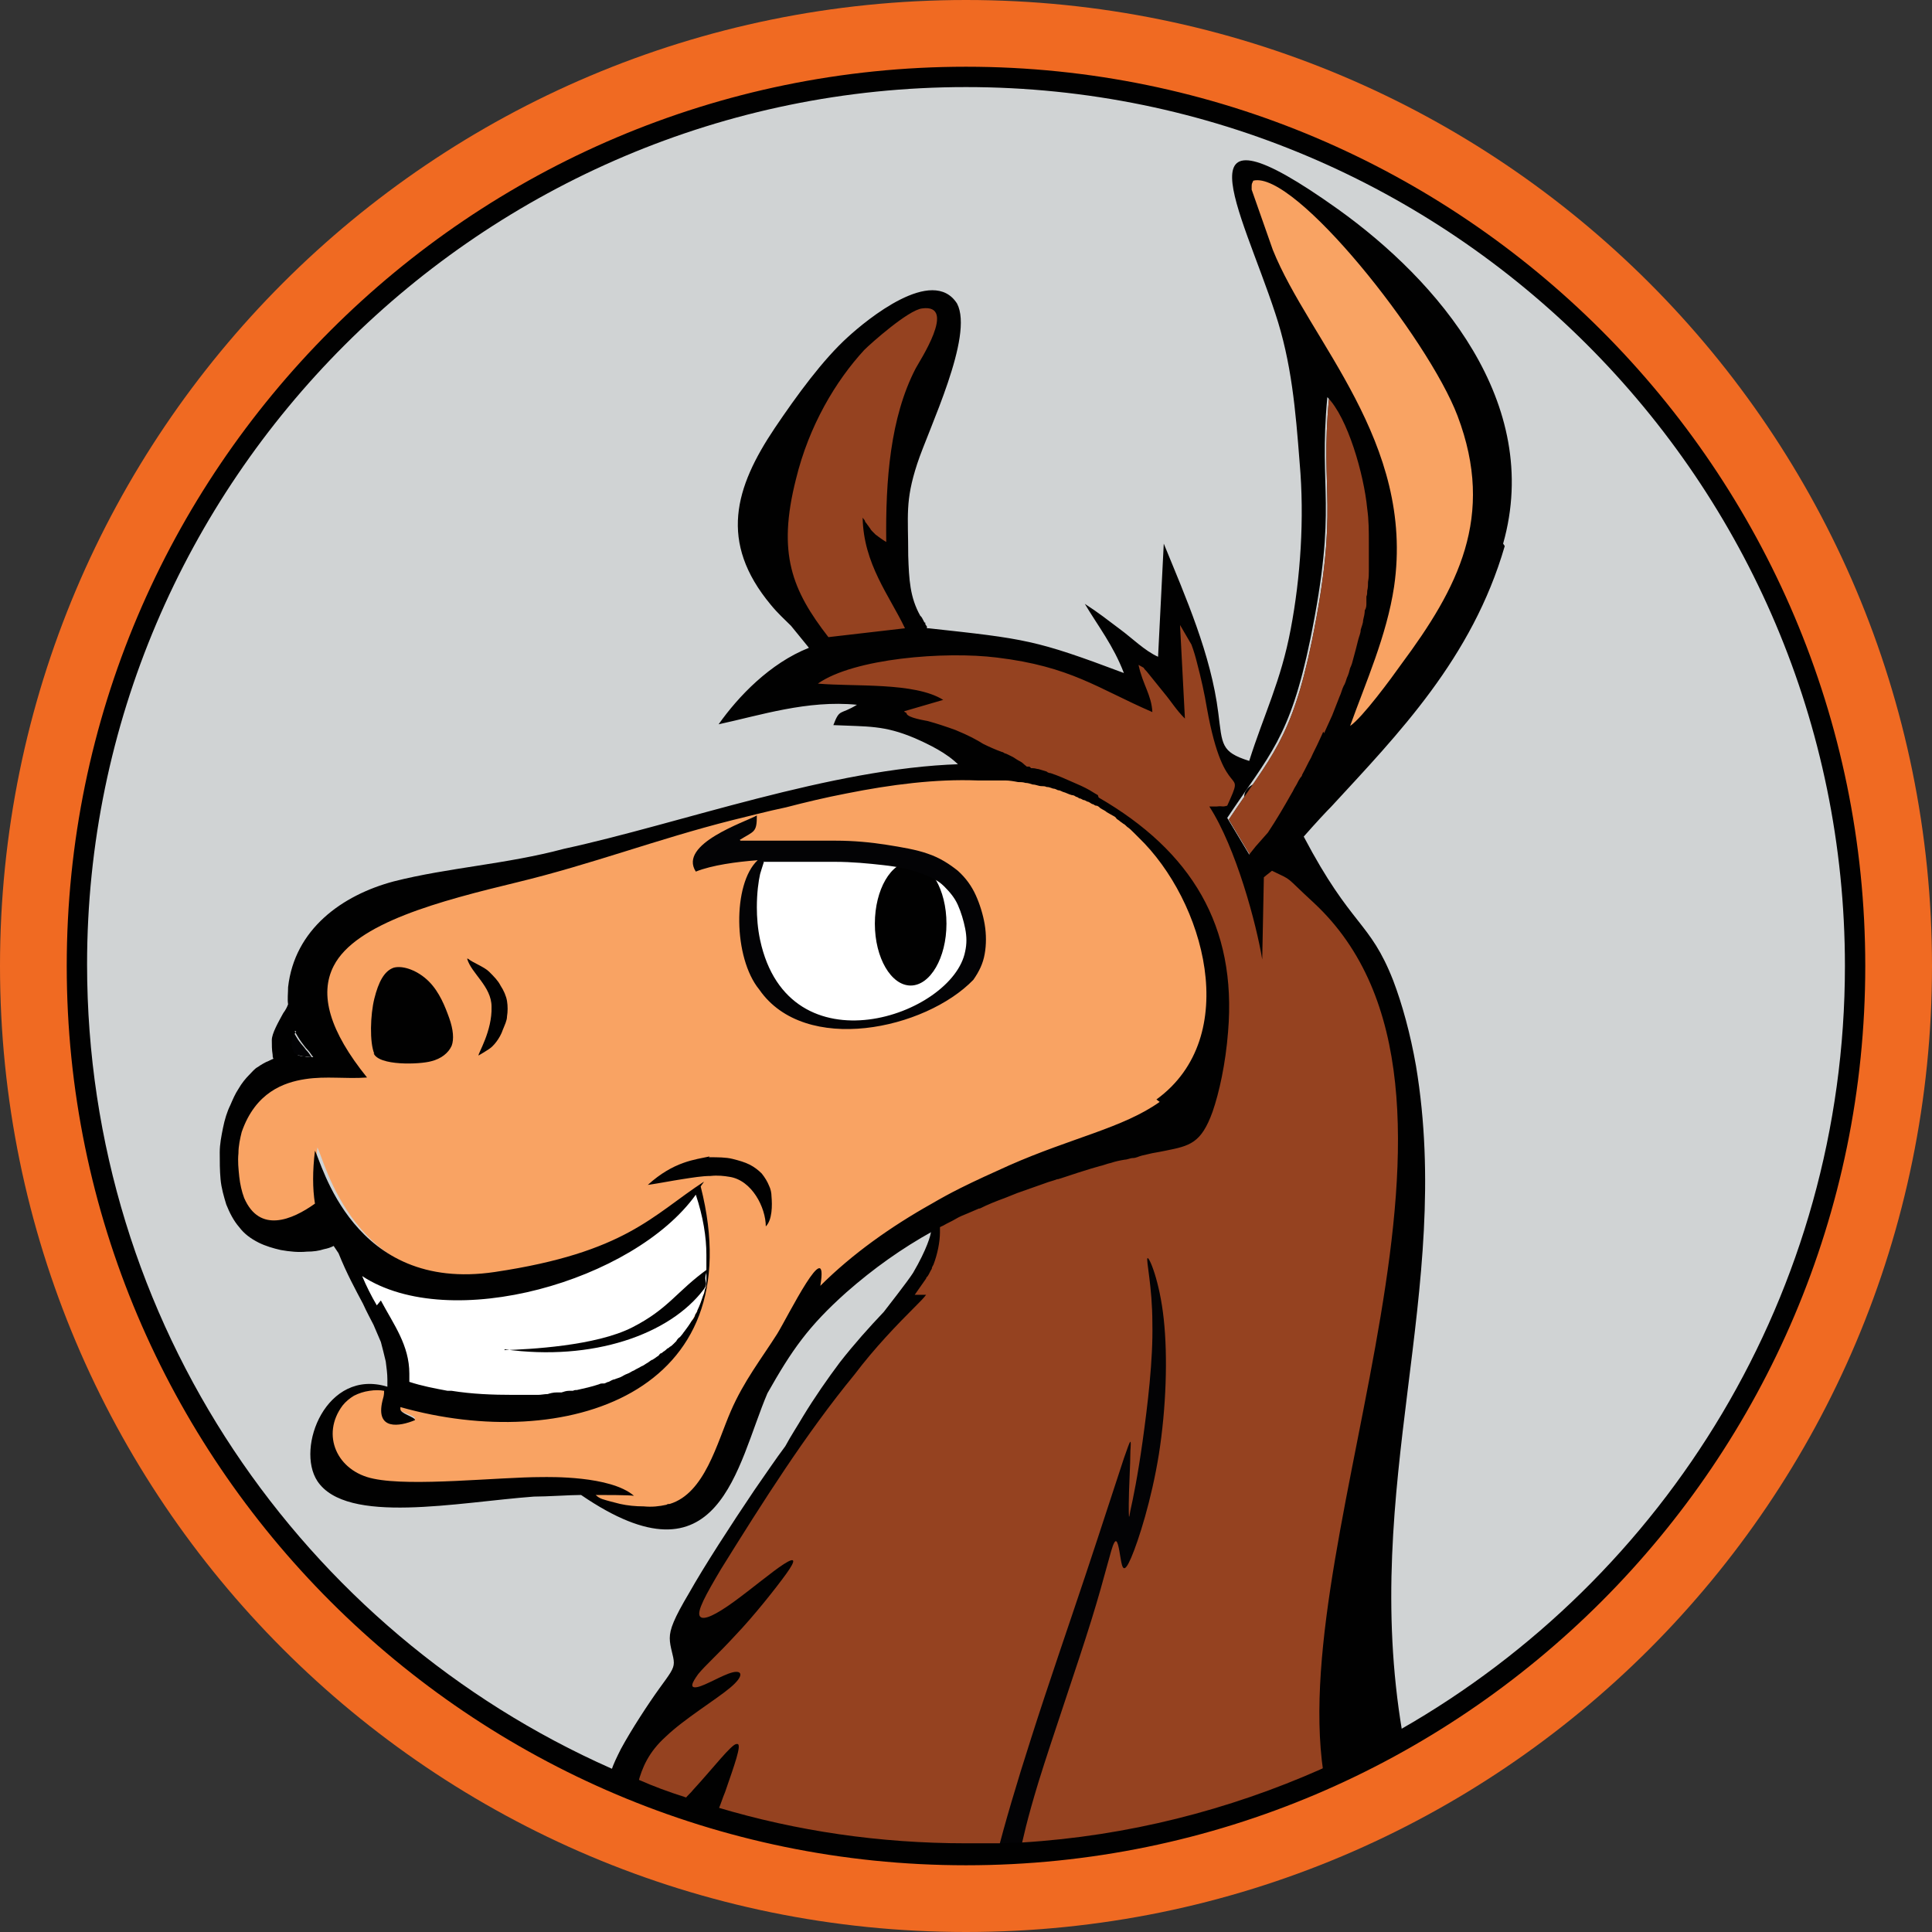<?xml version="1.0" encoding="UTF-8"?>
<svg id="Layer_2" data-name="Layer 2" xmlns="http://www.w3.org/2000/svg" viewBox="0 0 23.74 23.74">
  <rect x="0" y="0" width="23.74" height="23.74" fill="#333333" stroke="none"/>
  <defs>
    <style>
      .cls-1 {
        fill: #030305;
      }

      .cls-1, .cls-2, .cls-3, .cls-4, .cls-5, .cls-6, .cls-7, .cls-8, .cls-9 {
        fill-rule: evenodd;
      }

      .cls-2 {
        fill: #211611;
      }

      .cls-3 {
        fill: #954220;
      }

      .cls-4 {
        fill: #fff;
      }

      .cls-5 {
        fill: #d0d3d4;
      }

      .cls-6 {
        fill: #020202;
      }

      .cls-7, .cls-10 {
        fill: #010101;
      }

      .cls-8 {
        fill: #f9a363;
      }

      .cls-9 {
        fill: #f06a22;
      }
    </style>
  </defs>
  <g id="Layer_1-2" data-name="Layer 1">
    <g>
      <path class="cls-9" d="M10.66,6.45h0s-.02-.03-.03-.04c0-.02-.02-.03-.03-.05.01.57.33.96.52,1.36l-.95.11c-.45-.58-.63-1.03-.4-1.94.16-.66.49-1.21.84-1.59.08-.08.54-.49.71-.51.44-.06-.04.66-.08.74-.31.6-.37,1.37-.36,2.13-.05-.03-.09-.06-.13-.09,0,0-.01-.01-.02-.02,0,0-.01-.01-.02-.02-.01-.01-.02-.02-.03-.04-.01-.01-.02-.03-.03-.04Z"/>
      <path class="cls-9" d="M16.83,6.67s0,.08,0,.12h0s0,.08,0,.11c0,0,0,.01,0,.01,0,.03,0,.06,0,.1,0,.05,0,.09-.01.14,0,.04,0,.07-.01.11,0,.02,0,.05-.01.07,0,.01,0,.03,0,.04,0,.01,0,.03,0,.04,0,.03,0,.06-.02.09,0,.04-.02.08-.02.12,0,.04-.02.08-.03.12,0,.04-.02.08-.03.12-.02.08-.04.16-.06.23-.01.04-.02.08-.04.12-.01.04-.02.08-.04.12-.01.03-.02.07-.04.1-.02.04-.03.09-.05.13-.03.08-.06.15-.09.23-.02.04-.03.07-.05.11-.02.04-.03.07-.05.11s-.03.07-.05.11c-.03.07-.07.14-.1.21,0,0,0,0,0,0-.04.07-.07.14-.11.21,0,.02-.02.03-.03.05-.02.03-.03.06-.05.09-.02.03-.03.06-.05.09h0c-.09.16-.19.33-.29.48l-.15.17-.08.1-.27-.45c.52-.78.77-.98,1.02-2.19.34-1.67.1-1.81.21-2.98.25.25.45.95.49,1.37.02.14.02.28.02.42Z"/>
      <path class="cls-9" d="M17.22,8.16c-.12.17-.48.66-.63.76.19-.53.45-1.11.54-1.71.26-1.78-1.04-3.02-1.49-4.14l-.26-.74c0-.09,0-.06.02-.11.51-.13,2.15,1.94,2.51,2.89.47,1.24,0,2.12-.69,3.05Z"/>
      <path class="cls-9" d="M23.74,11.87c0,6.56-5.31,11.87-11.87,11.87S0,18.42,0,11.87,5.31,0,11.87,0s11.87,5.31,11.87,11.87Z"/>
      <path class="cls-5" d="M10.66,6.45h0s-.02-.03-.03-.04c0-.02-.02-.03-.03-.05.01.57.33.96.52,1.36l-.95.11c-.45-.58-.63-1.03-.4-1.94.16-.66.49-1.21.84-1.59.08-.08.54-.49.71-.51.44-.06-.04.66-.08.74-.31.6-.37,1.37-.36,2.13-.05-.03-.09-.06-.13-.09,0,0-.01-.01-.02-.02,0,0-.01-.01-.02-.02-.01-.01-.02-.02-.03-.04-.01-.01-.02-.03-.03-.04Z"/>
      <path class="cls-5" d="M16.83,6.67s0,.08,0,.12h0s0,.08,0,.11c0,0,0,.01,0,.01,0,.03,0,.06,0,.1,0,.05,0,.09-.01.14,0,.04,0,.07-.01.11,0,.02,0,.05-.01.07,0,.01,0,.03,0,.04,0,.01,0,.03,0,.04,0,.03,0,.06-.02.09,0,.04-.02.08-.02.12,0,.04-.02.08-.03.12,0,.04-.02.08-.03.12-.02.08-.04.16-.06.23-.01.04-.02.08-.04.12-.01.04-.02.08-.04.12-.01.03-.02.07-.04.1-.02.04-.03.09-.05.13-.03.08-.06.15-.09.23-.02.04-.03.07-.05.11-.02.04-.03.07-.05.11s-.03.07-.05.11c-.03.07-.07.14-.1.21,0,0,0,0,0,0-.04.07-.07.14-.11.21,0,.02-.02.03-.03.05-.02.03-.03.06-.05.09-.02.03-.03.06-.05.09h0c-.09.16-.19.33-.29.48l-.15.17-.08.1-.27-.45c.52-.78.77-.98,1.02-2.19.34-1.67.1-1.81.21-2.98.25.25.45.95.49,1.37.02.14.02.28.02.42Z"/>
      <path class="cls-5" d="M17.22,8.16c-.12.17-.48.66-.63.76.19-.53.45-1.11.54-1.71.26-1.78-1.04-3.02-1.49-4.14l-.26-.74c0-.09,0-.06.02-.11.51-.13,2.15,1.94,2.51,2.89.47,1.24,0,2.12-.69,3.05Z"/>
      <path class="cls-5" d="M22.79,11.87c0,4.09-2.24,7.65-5.57,9.52-.32.18-.64.34-.97.49-.23.1-.47.2-.71.28-.75.27-1.54.46-2.36.55-.21.03-.43.05-.65.06-.09,0-.19.01-.28.01-.13,0-.26,0-.39,0-1.07,0-2.11-.15-3.09-.44-.16-.05-.31-.1-.47-.15-.16-.06-.33-.12-.49-.18-.12-.05-.24-.1-.35-.15-3.85-1.69-6.53-5.53-6.53-10C.95,5.84,5.84.94,11.87.94s10.92,4.89,10.92,10.92Z"/>
      <path class="cls-3" d="M16.16,11.01c-.09-.08-.15-.14-.19-.18-.12-.12-.13-.12-.26-.19-.02,0-.11-.05-.11-.05l-.03.03s-.07.06-.09.08l-.03.02v.51c-.12-.43-.29-.94-.5-1.28.01,0,.02,0,.03,0,0,0,.01,0,.02,0,0,0,.01,0,.02,0,.02,0,.04,0,.07-.02h.03s.01-.03.01-.03c.12-.25.13-.29.05-.39-.06-.07-.18-.22-.29-.84-.04-.2-.08-.39-.12-.55v-.03c-.03-.07-.04-.13-.07-.2h0s-.15-.25-.15-.25l-.12.04.05.97s-.03-.04-.05-.06c-.03-.04-.05-.07-.09-.12l-.21-.26s-.01-.01-.02-.02v-.02s-.04-.02-.04-.02c0,0-.02-.01-.06-.03l-.13-.08.03.14c.02.11.06.2.09.28.03.06.05.12.06.19-.12-.05-.22-.11-.33-.16-.42-.21-.79-.39-1.49-.47-.15-.02-.32-.03-.51-.03-.57,0-1.37.09-1.74.36l-.14.1.17.02c.13.01.28.02.44.02.33,0,.69.02.93.1l-.4.12.04.07s.02.03.04.04c.03.06.14.09.25.11.02,0,.03,0,.04,0,.11.03.23.07.34.11.17.06.25.11.33.16l.06.04h0c.06.01.12.04.18.06.02,0,.03.01.05.02.05.03.09.05.13.07.02.02.05.03.07.05.02.02.05.03.06.05,0,0,0,0,0,0,0,0,0,0,0,0l.02.02h.02s.03,0,.05.01c.02,0,.03,0,.04.01h0s.07.02.1.03c.01,0,.02,0,.03.01h.02c.09.03.17.07.26.11.07.03.14.07.21.1.03.02.07.04.1.06,1.16.67,1.67,1.59,1.56,2.82-.04.41-.12.77-.19.96-.13.36-.23.38-.53.44-.05,0-.1.02-.16.03h-.02s-.07.02-.11.03c-.04,0-.07.02-.11.03-.03,0-.07.02-.1.03-.06.01-.11.03-.17.04-.03,0-.07.02-.1.03h-.04c-.07.03-.13.05-.2.07-.11.03-.22.07-.32.1h-.01c-.05.02-.1.04-.15.05-.11.04-.23.08-.34.12-.05.02-.11.04-.15.06h0c-.1.04-.2.09-.31.13,0,0,0,0-.02,0-.05.02-.09.04-.14.07-.05.02-.1.05-.15.07-.05.03-.1.05-.15.08l-.03.02v.04s0,.02,0,.04v.03c-.01.13-.04.27-.08.38,0,.02-.01.03-.02.04-.01.03-.03.06-.04.09,0,0-.01.02-.02.03l-.2.3h.11s0,0,0,0c-.26.26-.52.53-.78.86-.63.76-1.19,1.67-1.65,2.4-.28.46-.31.58-.26.65.01.02.04.05.09.05s.15-.02.42-.21c.1-.07.21-.16.32-.24.08-.06.15-.12.21-.16-.13.18-.39.49-.6.72-.11.12-.2.21-.28.28-.08.08-.14.14-.18.19-.11.13-.1.19-.08.22,0,.02.03.05.09.05.01,0,.03,0,.05,0,.05-.01.12-.05.2-.08.08-.04.17-.08.23-.1-.01.02-.04.05-.08.08-.07.06-.18.14-.3.22-.17.12-.36.25-.5.38-.19.18-.3.36-.36.6,0,.02-.01.04-.01.06,0,.02,0,.04-.01.06h0v.07l.04.02c.16.06.32.12.49.18h.04s.03-.02.03-.02c.03-.03.07-.07.1-.1.04-.04.07-.07.11-.11.08-.08.15-.17.22-.25.07-.08.15-.17.2-.23-.03.11-.09.28-.14.42h0c-.02.08-.05.15-.08.23-.01.04-.03.07-.04.11h0s0,.02,0,.02v.06h.05c1.01.31,2.05.46,3.11.46.12,0,.25,0,.39,0,.09,0,.19,0,.28-.01h.06c.21-.02.4-.04.58-.06,0,0,.02,0,.02,0,.95-.25,1.74-.43,2.35-.55v-.06s0,.06,0,.06h0s0,0,0,0c.23-.08.47-.18.71-.28l.04-.02v-.07s0,0,0,0c0-.04-.01-.07-.02-.11-.16-1.1.12-2.52.42-4.03.51-2.57,1.03-5.22-.55-6.69Z"/>
      <path class="cls-7" d="M9.05,21.43c-.06,0-.29.3-.53.56-.03.04-.07.07-.1.11-.03.04-.07.07-.1.1,0,0,0,0,0,0,.15.05.31.1.47.15,0,0,0,0,0,0,.02-.04.03-.08.04-.12.03-.07.05-.14.08-.21.11-.32.21-.59.15-.59ZM15.54,22.16c-.67.13-1.5.33-2.36.55,0,0-.01,0-.02,0,.83-.1,1.63-.29,2.39-.56,0,0,0,0-.01,0ZM17.2,21.25c-.31.18-.64.34-.97.49,0,.05.01.09.02.13,0,0,0,0,0,0,.33-.15.66-.31.97-.49h0s-.02-.09-.02-.14ZM15.32,9.89c.02.22.06.39.11.51l.15-.17c.1-.15.19-.32.29-.48-.21-.27-.71-.13-.55.14ZM12.86,9.69c-.04-.08-.1-.15-.15-.21-.02-.02-.04-.04-.06-.06,0,0,0,0,0,0-.01,0-.03,0-.04,0-.26-.04-.54-.05-.82-.04.02.02.04.04.05.05.07,0,.28.04.45.05.08.04.16.09.22.15.01,0,.02.02.03.03.14.14.24.36.24.73,0,.33-.07.78-.18,1.26-.15.66-.37,1.36-.54,1.9-.27.8-.41.78-.52,1.03h0s-.04.08-.05.11c-.02.04-.03.07-.04.1,0,.01,0,.02-.01.03-.06.15-.05.19-.04.23l.09-.02s-.04.09-.05.1c0,0,0,0,0,0,0,.04-.05.22-.22.51-.07.11-.33.44-.36.48-.18.19-.36.39-.54.62-.15.2-.31.43-.45.66-.07.12-.15.24-.22.37-.12.16-.24.34-.38.54-.29.43-.62.94-.8,1.26-.19.32-.24.45-.24.56s.05.22.05.3-.05.14-.18.32c-.13.18-.34.5-.47.74-.05.1-.09.18-.12.27-.01.04-.03.08-.04.13,0,0,0,0,0,0,.12.05.23.1.35.15,0,0,0,0,0,0,0-.02,0-.05.01-.07,0-.02,0-.04.01-.06.05-.19.13-.38.34-.57.23-.22.61-.45.79-.6.18-.15.15-.22.03-.19-.12.03-.33.16-.43.18-.1.02-.07-.05.01-.16.09-.11.24-.24.46-.48.22-.23.49-.57.62-.75.13-.18.11-.21-.03-.12-.14.09-.39.3-.61.46s-.38.24-.42.18c-.04-.06.07-.26.26-.58.51-.82,1.04-1.66,1.64-2.39.25-.33.51-.6.77-.86.04-.04.08-.08.11-.12h-.14s.14-.2.14-.2c0-.01.01-.02.02-.03.02-.03.03-.06.05-.09,0-.02.01-.03.02-.05.05-.13.08-.28.08-.4,0-.01,0-.02,0-.03,0-.01,0-.03,0-.04h0s0-.04,0-.05l.06-.02s0-.02.08-.21c.02-.04.03-.07.04-.1h0s.02-.05.03-.07c0,0,0-.01,0-.01.1-.17.24-.25.48-.97.18-.54.4-1.26.55-1.92.11-.49.19-.96.19-1.32,0-.3-.06-.52-.15-.69Z"/>
      <path class="cls-2" d="M17.22,8.16c-.12.17-.48.66-.63.76.19-.53.45-1.11.54-1.71.26-1.78-1.04-3.02-1.49-4.14l-.26-.74c0-.09,0-.06.02-.11.51-.13,2.15,1.94,2.51,2.89.47,1.24,0,2.12-.69,3.05Z"/>
      <path class="cls-2" d="M10.66,6.45h0s-.02-.03-.03-.04c0-.02-.02-.03-.03-.05.01.57.33.96.52,1.36l-.95.11c-.45-.58-.63-1.03-.4-1.94.16-.66.49-1.21.84-1.59.08-.08.54-.49.71-.51.44-.06-.04.66-.08.74-.31.6-.37,1.37-.36,2.13-.05-.03-.09-.06-.13-.09,0,0-.01-.01-.02-.02,0,0-.01-.01-.02-.02-.01-.01-.02-.02-.03-.04-.01-.01-.02-.03-.03-.04Z"/>
      <path class="cls-2" d="M16.83,6.67s0,.08,0,.12h0s0,.08,0,.11c0,0,0,.01,0,.01,0,.03,0,.06,0,.1,0,.05,0,.09-.01.14,0,.04,0,.07-.01.11,0,.02,0,.05-.01.07,0,.01,0,.03,0,.04,0,.01,0,.03,0,.04,0,.03,0,.06-.02.09,0,.04-.02.08-.02.12,0,.04-.02.08-.03.12,0,.04-.02.08-.03.12-.02.08-.04.16-.06.23-.01.04-.02.08-.04.12-.01.04-.02.08-.04.12-.01.03-.02.07-.04.1-.02.04-.03.09-.05.13-.03.08-.06.15-.09.23-.02.04-.03.07-.05.11-.02.04-.03.07-.05.11s-.03.07-.05.11c-.03.07-.07.14-.1.21,0,0,0,0,0,0-.04.07-.07.14-.11.21,0,.02-.02.03-.03.05-.02.03-.03.06-.05.09-.02.03-.03.06-.05.09h0c-.21-.27-.71-.13-.55.14.02.22.06.39.11.51l-.08.1-.27-.45c.52-.78.77-.98,1.02-2.19.34-1.67.1-1.81.21-2.98.25.25.45.95.49,1.37.02.14.02.28.02.42Z"/>
      <path class="cls-8" d="M8.56,14.61c.7,2.36-1.69,3.18-3.69,2.61v.06c-.01.06.23.11.23.15-.23.04-.45.16-.36-.22.01-.04.06-.07.06-.13-.06-.02-.19-.08-.25-.06-.07.01-.14.03-.19.06-.05.03-.15.14-.19.19-.27.36-.07.86.38.96.47.1,1.62,0,2.17,0,.08,0,.51,0,.83.06-.06,0-.22,0-.32,0,.03.02.1.11.13.13.06.03.05.05.13.06.09.02.28.06.38.06.09,0,.23.02.32,0,.46-.11.75-.79.92-1.2.27-.63.6-1.07,1.08-1.56.63-.63,1.51-1.1,2.33-1.45.77-.33,1.4-.44,1.85-.76,1.06-.77.55-2.53-.25-3.31-.85-.83-2.23-.86-3.63-.57-.26.05-1.39.27-1.59.32-.91.23-1.76.54-2.68.76-.95.23-1.96.43-2.23.96-.17.35-.33.77.13,1.34-.26.02-.25.09-.51.13-.27.04-.53.21-.7.7-.02.08-.06.1-.06.19,0,.1-.01.29,0,.38.01.09.1.3.13.38.19.44.74.27,1.02.06-.03-.19-.14-.56-.1-.81.08.13.46,1.83,2.2,1.57,1.61-.24,1.8-.6,2.42-1.02-.01.02.08-.08.06-.06Z"/>
      <path class="cls-7" d="M8.71,14.22c.11,0,.21,0,.29.02.08.02.15.04.21.07.06.03.11.07.15.11.04.05.07.1.09.15.02.04.03.09.03.13.01.11.01.29-.07.37,0-.23-.17-.57-.45-.61-.06-.01-.14-.02-.23-.01-.1,0-.22.02-.35.04-.13.02-.28.05-.42.07.32-.29.58-.31.76-.35h0ZM4.6,12.95c-.06-.14-.05-.48,0-.68.05-.2.12-.34.24-.38.12-.03.3.04.43.17s.2.31.25.45c.05.14.06.26.03.34-.04.09-.13.16-.25.19-.14.04-.65.06-.71-.1h0ZM5.75,11.78c.06.05.2.1.26.16.06.06.11.11.14.17.04.06.07.13.08.19h0c.01.06.01.13,0,.19,0,.05-.03.11-.05.16-.02.06-.05.11-.08.15-.03.04-.06.07-.09.09-.03.02-.11.07-.13.08-.01-.02.17-.3.16-.6,0-.25-.25-.41-.3-.59Z"/>
      <path class="cls-1" d="M3.91,12.99h0s0,0,0,0Z"/>
      <path class="cls-1" d="M3.62,12.67c-.03.05-.04.09-.05.11,0,.04,0,.07,0,.1,0,.03.01.05.03.06,0,0,.02.01.03.02h0s.06.01.09.02c.04,0,.08.01.11.01-.02-.03-.04-.06-.07-.09-.02-.03-.05-.06-.08-.1-.03-.04-.05-.08-.08-.13Z"/>
      <path class="cls-4" d="M6.16,17.24c-.42,0-.83-.06-1.19-.17h-.02s0-.03,0-.03c0-.03,0-.07,0-.1,0-.27-.13-.49-.26-.72-.03-.05-.06-.11-.09-.16-.06-.11-.13-.24-.18-.37l-.04-.1.09.06c.29.19.69.29,1.16.29,1.11,0,2.38-.56,2.9-1.28l.04-.05.02.06c.21.67.16,1.24-.17,1.68-.41.56-1.25.89-2.26.89,0,0,0,0,0,0Z"/>
      <path class="cls-6" d="M6.2,16.59c.3-.01,1.12-.05,1.57-.28.45-.23.54-.44.93-.72-.08.17.02.15-.05.25-.42.56-1.37.89-2.45.74Z"/>
      <path class="cls-4" d="M10.49,12.59c-.63,0-1.07-.38-1.21-1.04-.03-.13-.04-.27-.04-.41,0-.21.03-.36.04-.42,0,0,0,0,.03-.1l.04-.11h.04s.07,0,.1,0c.13,0,.26,0,.4,0s.26,0,.37,0c.23,0,.43.02.6.04.19.03.35.06.48.11.13.04.23.1.31.18.07.07.13.15.18.25.05.1.08.2.1.31.02.11.02.21,0,.3-.09.47-.77.9-1.44.9h0Z"/>
      <path class="cls-8" d="M17.97,5.09c-.35-.92-1.92-2.93-2.52-2.93-.02,0-.05,0-.07,0h-.03s-.01.03-.01.03c0,.01,0,.02-.01.02-.02.03-.02.05-.02.11v.02l.27.75c.13.33.34.67.56,1.03.52.86,1.11,1.84.93,3.07-.07.47-.24.92-.41,1.36-.04.12-.09.23-.13.34l-.07.19.17-.12c.13-.09.38-.43.62-.75l.02-.03c.66-.88,1.2-1.79.7-3.11Z"/>
      <path class="cls-4" d="M10.66,6.45h0s-.02-.03-.03-.04c0-.02-.02-.03-.03-.05.01.57.33.96.52,1.36l-.95.11c-.45-.58-.63-1.03-.4-1.94.16-.66.49-1.21.84-1.59.08-.08.54-.49.71-.51.44-.06-.04.66-.08.74-.31.6-.37,1.37-.36,2.13-.05-.03-.09-.06-.13-.09,0,0-.01-.01-.02-.02,0,0-.01-.01-.02-.02-.01-.01-.02-.02-.03-.04-.01-.01-.02-.03-.03-.04Z"/>
      <path class="cls-3" d="M16.83,6.67s0,.08,0,.12h0s0,.08,0,.11c0,0,0,.01,0,.01,0,.03,0,.06,0,.1,0,.05,0,.09-.01.14,0,.04,0,.07-.01.11,0,.02,0,.05-.01.07,0,.01,0,.03,0,.04,0,.01,0,.03,0,.04,0,.03,0,.06-.02.09,0,.04-.02.08-.02.12,0,.04-.02.08-.03.12,0,.04-.02.08-.03.12-.02.08-.04.16-.06.23-.01.04-.02.08-.04.12-.01.04-.02.08-.04.12-.01.03-.02.07-.04.1-.02.04-.03.09-.05.13-.03.08-.06.15-.09.23-.02.04-.03.07-.05.11-.02.04-.03.07-.05.11s-.03.07-.05.11c-.03.07-.07.14-.1.21,0,0,0,0,0,0-.04.07-.07.14-.11.21,0,.02-.02.03-.03.05-.02.03-.03.06-.05.09-.02.03-.03.06-.05.09-.09.17-.19.33-.29.48l-.15.17-.08.1-.27-.45c.52-.78.77-.98,1.02-2.19.34-1.67.1-1.81.21-2.98.25.25.45.95.49,1.37.02.14.02.28.02.42Z"/>
      <path class="cls-7" d="M11.19,10.59c.24,0,.44.34.44.76s-.2.76-.44.76-.44-.34-.44-.76.2-.76.44-.76Z"/>
      <path class="cls-1" d="M12.25,22.79c.09-.36.24-.87.42-1.43.21-.66.46-1.38.67-2.01.21-.63.38-1.16.47-1.43.09-.26.09-.25.08-.09,0,.16-.02.48-.02.65,0,.17,0,.21.02.08.03-.13.09-.42.15-.85.06-.43.13-1,.12-1.45,0-.45-.08-.78-.06-.8.02-.02.15.28.2.75.05.46.03,1.09-.06,1.66-.09.56-.25,1.06-.34,1.27-.09.21-.11.13-.13.01-.02-.12-.04-.27-.08-.19-.04.07-.1.37-.28.95-.18.58-.48,1.44-.65,1.99-.14.46-.19.69-.23.88-.09,0-.19,0-.28.01Z"/>
      <path class="cls-3" d="M10.08,7.91c-.47-.61-.66-1.09-.43-2.05.16-.63.46-1.21.87-1.65.04-.04.55-.52.78-.55.02,0,.04,0,.06,0,.14,0,.2.07.23.12.1.18-.04.47-.22.77-.01.02-.02.03-.02.04-.31.6-.35,1.38-.35,2.07v.22s-.19-.11-.19-.11c0,0-.01,0-.02-.01.07.23.18.43.29.62.05.09.11.19.15.28l.08.16-1.2.14-.04-.06Z"/>
      <path class="cls-10" d="M11.87.82C5.78.82.82,5.78.82,11.87s4.96,11.05,11.05,11.05,11.05-4.96,11.05-11.05S17.96.82,11.87.82ZM16.23,21.74c-1.13.5-2.37.82-3.67.9-.09,0-.18.01-.27.01-.14,0-.28,0-.42,0-1.06,0-2.08-.15-3.05-.44-.14-.04-.27-.08-.41-.13-.19-.06-.38-.13-.56-.21-.11-.05-.23-.09-.34-.14-3.79-1.68-6.44-5.47-6.44-9.88C1.07,5.92,5.92,1.07,11.87,1.07s10.8,4.84,10.8,10.8c0,4.01-2.2,7.52-5.46,9.38-.31.18-.64.34-.97.49Z"/>
      <path class="cls-10" d="M18.47,6.68c.49-1.73-.8-3.23-2.03-4.11-2.02-1.44-1.19,0-.77,1.28.2.6.25,1.19.3,1.84.06.68.01,1.41-.11,2.04-.12.64-.33,1.05-.51,1.62-.35-.11-.33-.2-.38-.59-.09-.72-.4-1.42-.67-2.08l-.07,1.39c-.16-.07-.32-.23-.47-.34-.16-.12-.26-.2-.43-.31.16.27.35.51.48.85-1.09-.41-1.21-.42-2.4-.55h-.02s0,0,0,0c0,0,0-.01,0-.02l-.02-.03v-.02s-.01,0-.01,0c-.02-.04-.04-.08-.05-.08-.13-.23-.14-.45-.15-.74,0-.5-.04-.67.11-1.13.14-.43.7-1.57.49-1.97-.3-.47-1.11.2-1.34.41-.31.28-.63.72-.9,1.12-.49.73-.69,1.4-.05,2.17.09.11.17.18.25.26l.22.27c-.48.19-.87.6-1.11.94.51-.11,1.09-.3,1.7-.24-.21.13-.21.04-.29.25.43.02.62,0,1,.16.18.08.39.18.54.33.28,0,.56,0,.82.04.01,0,.03,0,.04,0,0,0,0,0,0,0-.02-.02-.05-.04-.07-.06-.02-.02-.05-.03-.08-.05-.04-.03-.09-.05-.13-.07-.02,0-.03-.02-.05-.02-.08-.03-.15-.06-.23-.1h0c-.08-.05-.17-.1-.34-.17-.11-.04-.23-.08-.34-.11-.05-.01-.24-.04-.26-.09,0-.02-.02-.01-.03-.03l.48-.14c-.35-.22-1.09-.16-1.54-.2.44-.31,1.56-.4,2.2-.32.91.11,1.24.38,1.91.67-.01-.21-.12-.34-.17-.58.12.07.02,0,.1.08l.21.26c.1.12.15.21.26.32l-.06-1.15.14.24c.03.08.05.15.07.23.05.19.09.37.12.55.22,1.23.49.67.25,1.2-.07.02-.05,0-.13.01,0,0-.02,0-.03,0h-.06c.33.51.58,1.45.65,1.88l.02-1.01s.06-.05.1-.08c.27.13.14.05.51.39,2.48,2.3-.32,7.69.12,10.68.33-.15.66-.31.97-.49-.51-3.03.63-5.41.17-8.18-.07-.4-.17-.76-.28-1.05-.29-.74-.51-.65-1.1-1.77.14-.16.28-.31.34-.37.82-.89,1.73-1.82,2.13-3.2ZM10.18,7.83c-.45-.58-.63-1.03-.4-1.94.16-.66.49-1.21.84-1.59.08-.08.54-.49.71-.51.44-.06-.04.66-.08.74-.31.6-.37,1.37-.36,2.13-.05-.03-.09-.06-.13-.09,0,0-.01-.01-.02-.02,0,0-.01-.01-.02-.02-.01-.01-.02-.02-.03-.04-.01-.01-.02-.03-.03-.04h0s-.02-.03-.03-.04c0-.02-.02-.03-.03-.05.01.57.33.96.52,1.36l-.95.11ZM15.64,3.07l-.26-.74c0-.09,0-.06.02-.11.51-.13,2.15,1.94,2.51,2.89.47,1.24,0,2.12-.69,3.05-.12.17-.48.66-.63.76.19-.53.45-1.11.54-1.71.26-1.78-1.04-3.02-1.49-4.14ZM16.26,8.99s-.03.07-.05.11c-.03.07-.07.14-.1.21,0,0,0,0,0,0-.04.07-.07.14-.11.21,0,.02-.02.03-.03.05-.02.03-.03.06-.05.09-.02.03-.03.06-.05.09h0c-.09.16-.19.33-.29.48l-.15.17-.08.1-.27-.45c.52-.78.77-.98,1.02-2.19.34-1.67.1-1.81.21-2.98.25.25.45.95.49,1.37.02.14.02.28.02.42,0,.04,0,.08,0,.12h0s0,.08,0,.11c0,0,0,.01,0,.01,0,.03,0,.06,0,.1,0,.05,0,.09-.01.14,0,.04,0,.07-.01.11,0,.02,0,.05-.01.07,0,.01,0,.03,0,.04,0,.01,0,.03,0,.04,0,.03,0,.06-.02.09,0,.04-.01.08-.02.12,0,.04-.02.08-.03.12,0,.04-.02.08-.03.12-.02.08-.04.16-.06.23-.01.04-.02.08-.04.12-.01.04-.02.08-.04.12-.01.03-.02.07-.04.1-.02.04-.03.09-.05.13-.03.08-.06.15-.09.23-.02.04-.03.07-.05.11-.02.04-.03.07-.05.11Z"/>
      <path class="cls-1" d="M9.1,10.33h0c.1,0,.24,0,.39,0,.24,0,.51,0,.78,0,.22,0,.43.02.62.05.19.03.37.06.51.11.15.05.27.13.37.21.1.09.17.19.22.3.05.11.09.24.11.36.02.12.02.25,0,.36-.02.12-.07.22-.14.32-.59.61-2.07.93-2.63.12-.32-.39-.33-1.3-.02-1.59-.26.02-.56.06-.76.14-.22-.34.61-.61.75-.69,0,.21-.03.19-.21.3h0ZM9.39,10.58c-.02.06-.05.16-.05.16-.02.09-.04.23-.04.41,0,.12.01.26.04.4.35,1.63,2.37.93,2.52.14.02-.09.02-.18,0-.28-.02-.1-.05-.2-.09-.29-.04-.09-.1-.16-.17-.23-.07-.07-.17-.12-.29-.16-.13-.05-.28-.08-.46-.1-.18-.02-.38-.04-.59-.04-.26,0-.53,0-.77,0-.03,0-.07,0-.1,0Z"/>
      <path class="cls-7" d="M13.49,9.77s-.07-.04-.1-.06c-.07-.04-.14-.07-.21-.1-.09-.04-.18-.08-.27-.11-.02,0-.04-.01-.05-.02-.03-.01-.07-.02-.1-.03-.02,0-.04-.01-.06-.01-.02,0-.04,0-.05-.01,0,0,0,0,0,0-.01,0-.03,0-.04,0-.26-.04-.54-.05-.82-.04-1.58.05-3.43.73-4.86,1.04-.71.19-1.42.23-2.09.4-.64.17-1.22.59-1.3,1.3,0,.07-.01.15,0,.21-.01.03-.03.07-.06.11-.06.11-.14.25-.14.33,0,.06,0,.12.01.18,0,.02,0,.03.01.05-.03.01-.06.03-.09.04h0s-.06.03-.1.06c-.04.02-.07.06-.11.1-.04.04-.09.1-.13.17-.04.06-.07.13-.1.2-.04.08-.07.18-.09.28-.02.1-.04.2-.04.3,0,.11,0,.22.01.33.01.11.04.21.07.31.04.1.09.2.16.28.06.08.14.14.24.19.08.04.18.07.27.09.11.02.22.03.32.02.08,0,.15-.01.21-.03.05-.01.08-.02.12-.04.02.03.04.06.06.09.1.25.21.45.3.62h0c.05.11.09.18.13.26.03.07.06.14.09.21.02.07.04.16.06.24.01.08.02.15.02.22,0,.03,0,.06,0,.09-.75-.23-1.13.75-.86,1.16.36.54,1.72.26,2.66.19.16,0,.45-.02.58-.02,1.71,1.17,1.91-.36,2.29-1.25.3-.53.5-.82.97-1.24.33-.29.68-.54,1.06-.75.04-.02.08-.05.13-.07.05-.03.1-.05.15-.08.05-.03.1-.05.15-.07.05-.02.09-.04.14-.06,0,0,0,0,.01,0,.1-.05.2-.09.31-.13,0,0,0,0,0,0,.05-.02.1-.04.15-.06.11-.04.23-.08.34-.12.05-.02.1-.03.15-.05,0,0,0,0,.01,0,.1-.03.21-.07.31-.1.06-.02.13-.04.2-.06.05-.01.09-.03.14-.04.06-.02.11-.03.17-.04.03,0,.07-.02.1-.02.04,0,.07-.02.11-.03.04-.01.09-.02.13-.03.06-.01.11-.02.16-.03.3-.06.44-.09.58-.48.08-.23.16-.59.19-.98.11-1.3-.45-2.22-1.59-2.88ZM3.62,12.67s.05.09.08.13c.03.04.05.07.08.1.03.03.05.07.07.09-.04,0-.08,0-.11-.01-.04,0-.07-.01-.09-.02h0s-.02-.01-.03-.02c-.01-.01-.02-.03-.03-.06,0-.03-.01-.07,0-.1,0-.02.02-.06.05-.11ZM4.63,16.04c-.07-.12-.13-.24-.18-.36,1.08.71,3.34.06,4.1-1,.09.27.13.52.13.74,0,.04,0,.08,0,.12,0,.03,0,.07,0,.1,0,0,0,.02,0,.02,0,.01,0,.03,0,.04,0,.01,0,.03,0,.04,0,.01,0,.03,0,.04,0,.02-.01.05-.02.07,0,.02-.01.05-.02.07,0,0,0,0,0,0-.02.06-.04.12-.07.18,0,.02-.02.04-.03.06,0,0,0,0,0,.01-.01.02-.02.04-.04.06-.03.05-.06.09-.09.13-.01.01-.02.03-.03.04-.01.01-.02.03-.04.04-.01.01-.02.02-.03.04-.01.01-.02.02-.03.03-.02.02-.03.03-.05.04,0,0-.02.02-.03.02-.01.01-.03.03-.05.04,0,0-.02.02-.03.02-.01,0-.02.02-.03.03-.02.01-.04.03-.06.04,0,0-.01.01-.02.01-.02.01-.04.03-.06.04-.02.01-.04.03-.07.04-.03.02-.06.03-.09.05-.03.01-.05.03-.08.04-.03.01-.06.03-.08.04s-.06.02-.08.03c0,0,0,0,0,0-.02,0-.05.02-.07.03-.02,0-.04.02-.06.02,0,0-.01,0-.02,0-.01,0-.02,0-.04.01-.09.03-.18.05-.27.07-.02,0-.03,0-.05.01-.02,0-.03,0-.05,0-.03,0-.06.01-.09.02-.02,0-.04,0-.06,0-.04,0-.08.01-.11.02-.04,0-.08.01-.12.01-.03,0-.07,0-.1,0-.03,0-.07,0-.1,0-.03,0-.06,0-.1,0-.26,0-.51-.01-.76-.05-.02,0-.04,0-.05,0-.16-.03-.32-.06-.47-.11,0-.03,0-.07,0-.1,0-.35-.19-.6-.35-.9ZM14.25,13.54c-.45.32-1.08.44-1.85.78-.2.09-.4.18-.6.28-.12.06-.23.12-.35.19-.5.28-.98.62-1.37,1.01.11-.66-.4.38-.53.59-.19.3-.41.58-.57.95-.17.39-.32,1.01-.75,1.14-.01,0-.03,0-.04.01-.09.02-.18.03-.28.02-.1,0-.2-.01-.29-.03-.08-.02-.16-.04-.22-.06-.03-.01-.06-.03-.08-.05.1,0,.41,0,.47.01-.29-.25-1.05-.23-1.13-.23-.54,0-1.6.12-2.07.02-.45-.09-.65-.54-.38-.9.04-.05.09-.09.14-.12.06-.03.12-.05.19-.06.06-.01.13-.01.18,0,0,.06-.01.08-.02.12-.09.37.21.32.4.24,0-.04-.19-.08-.18-.14v-.02c2.01.57,4.34-.15,3.69-2.71.01-.02.03-.04.04-.06-.63.41-.96.87-2.57,1.11-1.75.26-2.13-1.36-2.21-1.49-.03.25-.03.46,0,.65-.28.2-.68.37-.87-.07-.03-.08-.05-.17-.06-.26-.01-.1-.02-.19-.01-.29,0-.09.02-.18.04-.26.17-.49.52-.61.78-.65.26-.04.5,0,.76-.02-.46-.57-.59-1.02-.41-1.37.27-.53,1.31-.8,2.26-1.03.91-.22,1.72-.53,2.63-.76.21-.05.43-.11.67-.16h0c.23-.06.48-.12.74-.17.55-.11,1.1-.18,1.61-.16.05,0,.09,0,.14,0,.01,0,.02,0,.04,0,.03,0,.05,0,.08,0,.03,0,.05,0,.08,0,.05,0,.11.01.16.02.03,0,.06,0,.09.01.03,0,.06.01.09.02.04,0,.07.02.11.02.02,0,.04,0,.06.01,0,0,0,0,0,0,0,0,0,0,0,0,.03,0,.05.01.08.02.02,0,.04.01.06.02.02,0,.04.01.06.02,0,0,0,0,0,0,.04.01.07.03.11.04.02,0,.04.01.05.02.01,0,.03.01.04.02,0,0,0,0,0,0,.02,0,.03.01.05.02.02,0,.03.01.05.02.02,0,.04.02.06.03.02,0,.03.02.05.02,0,0,0,0,0,0,.02,0,.04.02.05.03.03.02.06.03.08.05.02.01.05.03.07.04.02.01.04.02.05.04.01.01.03.02.04.03.01.01.03.02.04.03.02.01.03.02.05.04.03.02.05.04.08.07.02.02.04.04.06.06.81.78,1.28,2.45.22,3.22Z"/>
    </g>
  </g>
</svg>